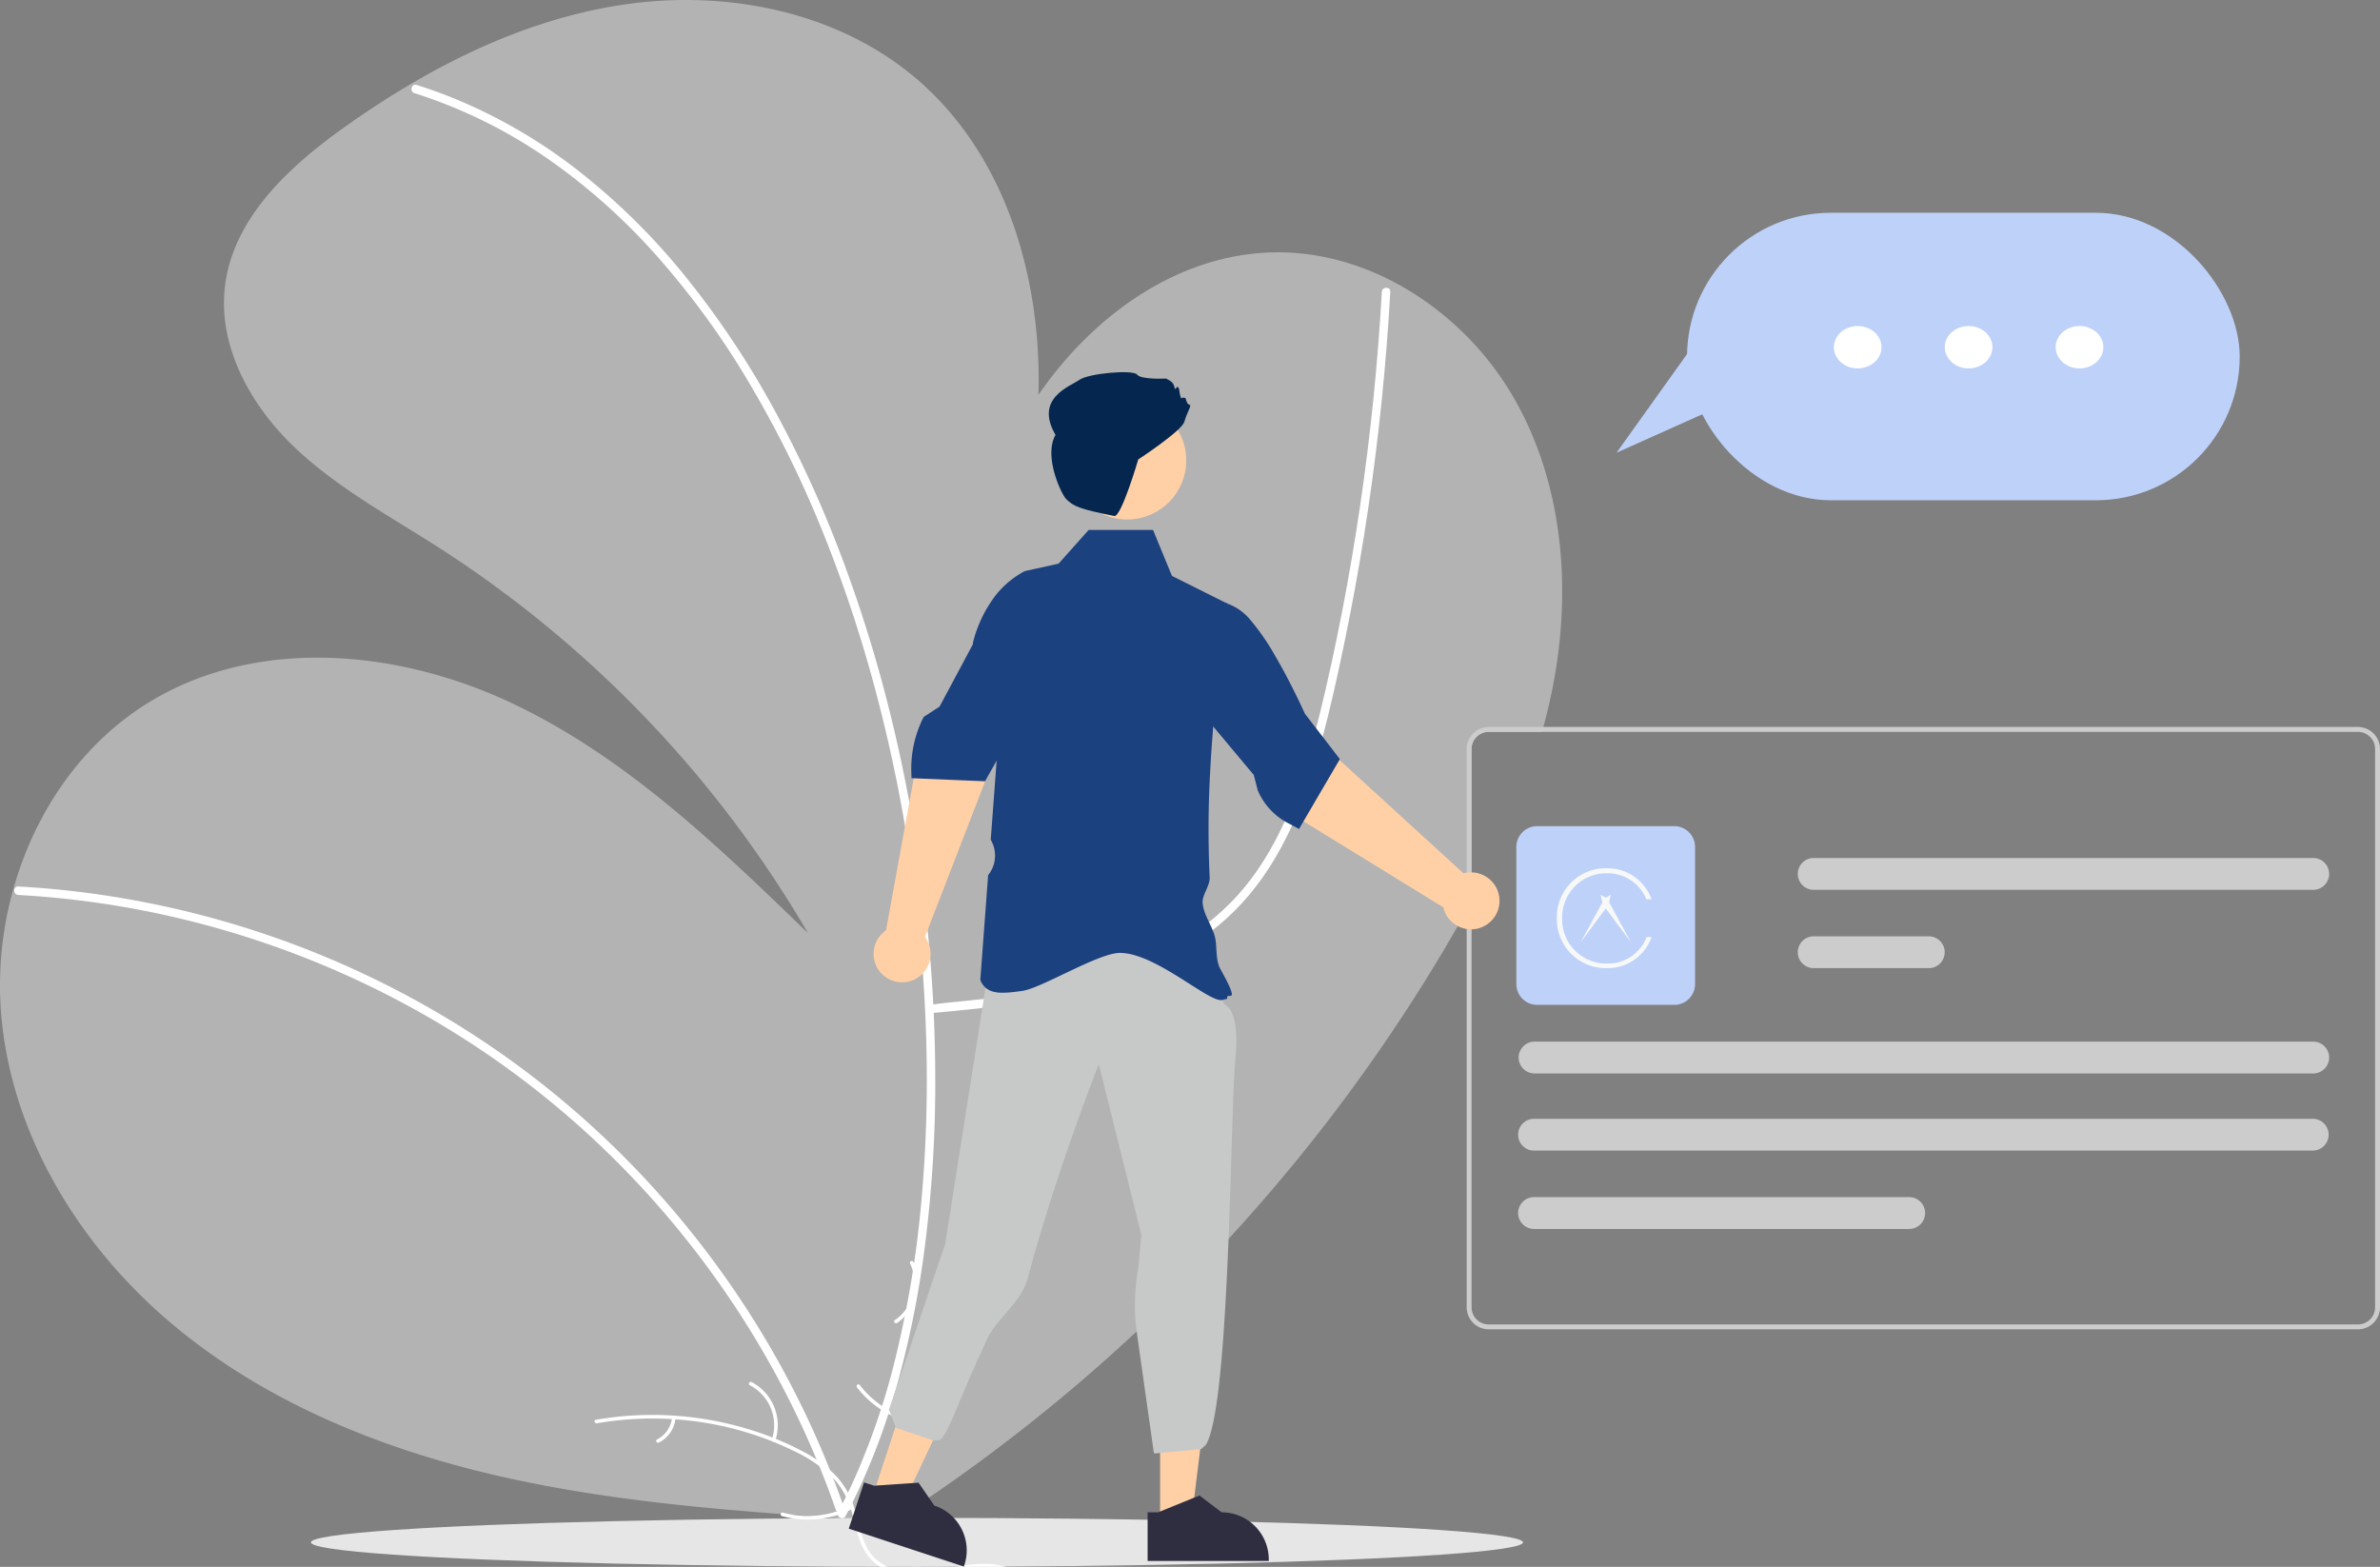 <svg xmlns="http://www.w3.org/2000/svg" width="703" height="462.81" viewBox="0 0 703 462.81">
  <rect x="0" y="0" width="703" height="462.81" fill="#808080" stroke="none"/>
  <g id="Group_1485" data-name="Group 1485" transform="translate(-1326.5 -258.19)">
    <g id="Group_1482" data-name="Group 1482" transform="translate(302.5 -258.81)">
      <g id="undraw_Profile_data_re_v81r" transform="translate(1024 517)">
        <path id="Path_5232" data-name="Path 5232" d="M572.817,332.135q-1.215,6.39-2.915,12.65c-.123.485-.26.962-.4,1.447h-15.76a5.068,5.068,0,0,0-5.063,5.063v44.929c-.477.89-.962,1.772-1.447,2.654-2.5,4.557-5.106,9.062-7.768,13.51A513.617,513.617,0,0,1,363.217,588.537l4.282-9.663-4.716-.325c-34.174-2.336-68.464-4.925-101.835-12.606-34.912-8.035-69.064-21.973-96.425-45.081s-47.431-56.125-50.216-91.839a104.788,104.788,0,0,1,3.667-36.459c6.415-22.8,20.432-43.309,40.654-55.445,31.765-19.058,73.2-15.174,106.688.68s60.732,42.079,87.341,67.856A337.343,337.343,0,0,0,243.511,291.726c-14.87-9.518-30.652-17.995-43.294-30.326s-21.958-29.6-19.723-47.113c2.538-19.861,18.8-34.933,35.1-46.556,6.509-4.643,13.228-9.048,20.157-13.1,19.549-11.456,40.7-20.1,63.032-23.3,30.254-4.347,62.931,2.249,86.126,22.153,26.131,22.428,36.85,58.6,35.83,93.2,16.1-23.4,40.929-41.32,68.97-42.079,29.111-.781,56.783,17.611,71.364,42.824S578.263,303.53,572.817,332.135Z" transform="translate(-114.009 -130.052)" fill="#e6e6e6" opacity="0.5"/>
        <path id="Path_5233" data-name="Path 5233" d="M493.255,461.858c17.05-1.5,32.8-3.256,49.323-7.931,16.015-4.532,31.426-12.118,42.827-24.506,12.263-13.323,18.882-30.627,23.552-47.851,2.6-9.6,4.744-19.341,6.762-29.082q3.286-15.854,5.839-31.848,5.082-31.836,7.256-64.047.263-3.91.482-7.823c.09-1.609-2.412-1.6-2.5,0q-1.786,31.751-6.426,63.254c-3.053,20.635-6.958,41.18-11.914,61.444-4.2,17.167-9.633,34.6-20.4,48.894-10.1,13.4-24.679,22.159-40.424,27.4-16.022,5.328-32.916,7.455-49.658,9.037-2.054.194-2.662.379-4.717.56-1.592.14-1.607,2.644,0,2.5Z" transform="translate(-218.63 -162.573)" fill="#fff"/>
        <path id="Path_5234" data-name="Path 5234" d="M121.028,494.6a271.23,271.23,0,0,1,63.43,11.177,274.121,274.121,0,0,1,59.073,25.713,267.434,267.434,0,0,1,49.746,37.455,274.017,274.017,0,0,1,38.859,46.333,271.3,271.3,0,0,1,27.807,53.906q1.321,3.479,2.546,6.994c.527,1.511,2.946.861,2.413-.665a273.86,273.86,0,0,0-26.564-55.248,277.422,277.422,0,0,0-38.116-48.018,270.473,270.473,0,0,0-48.661-38.833,276.224,276.224,0,0,0-122.646-40.774q-3.939-.33-7.886-.543c-1.609-.088-1.6,2.415,0,2.5Z" transform="translate(-115.618 -230.245)" fill="#fff"/>
        <path id="Path_5235" data-name="Path 5235" d="M282.933,167.146a147.4,147.4,0,0,1,38.7,18.909,181.717,181.717,0,0,1,33.033,29.335,243.2,243.2,0,0,1,27.353,37.7A321.6,321.6,0,0,1,403.763,297.3,400.087,400.087,0,0,1,419.6,345.4a449.51,449.51,0,0,1,10.127,50.248,448.586,448.586,0,0,1,4.359,50.534,400.314,400.314,0,0,1-1.432,48.476,308.775,308.775,0,0,1-7.278,44.629,210.875,210.875,0,0,1-13.131,38.591q-1.95,4.225-4.139,8.332c-.757,1.421,1.4,2.687,2.161,1.263a192.9,192.9,0,0,0,14.779-37.2,288.063,288.063,0,0,0,8.813-43.757,380.7,380.7,0,0,0,2.912-48.378,443.882,443.882,0,0,0-3.029-50.836,457.9,457.9,0,0,0-8.817-50.8,414.506,414.506,0,0,0-14.741-49.47,344.207,344.207,0,0,0-20.5-45.526,263.91,263.91,0,0,0-26.284-39.671,195.7,195.7,0,0,0-32.11-31.82A155.274,155.274,0,0,0,293.639,168.3q-4.952-1.971-10.04-3.565c-1.54-.484-2.2,1.931-.665,2.413Z" transform="translate(-160.516 -139.632)" fill="#fff"/>
        <ellipse id="Ellipse_298" data-name="Ellipse 298" cx="179.006" cy="7.233" rx="179.006" ry="7.233" transform="translate(91.848 448.345)" fill="#e6e6e6"/>
        <path id="Path_5248" data-name="Path 5248" d="M976.266,426.948H719.509A6.519,6.519,0,0,0,713,433.457v164.9a6.519,6.519,0,0,0,6.509,6.509H976.266a6.519,6.519,0,0,0,6.509-6.509v-164.9A6.519,6.519,0,0,0,976.266,426.948Zm5.063,171.412a5.068,5.068,0,0,1-5.063,5.063H719.509a5.068,5.068,0,0,1-5.063-5.063v-164.9a5.068,5.068,0,0,1,5.063-5.063H976.266a5.068,5.068,0,0,1,5.063,5.063Z" transform="translate(-279.775 -212.216)" fill="#ccc"/>
        <path id="Path_5249" data-name="Path 5249" d="M779.927,520.241h-40.5a6.155,6.155,0,0,1-6.148-6.148v-40.5a6.155,6.155,0,0,1,6.148-6.148h40.5a6.155,6.155,0,0,1,6.148,6.148v40.5A6.155,6.155,0,0,1,779.927,520.241Z" transform="translate(-285.387 -223.422)" fill="#bed1f9"/>
        <path id="Path_5250" data-name="Path 5250" d="M968.708,596.355H738.714a4.7,4.7,0,1,1,0-9.4h230a4.7,4.7,0,0,1,0,9.4Z" transform="translate(-285.59 -256.496)" fill="#ccc"/>
        <path id="Path_5251" data-name="Path 5251" d="M968.927,564.855h-230a4.7,4.7,0,1,1,0-9.4h230a4.7,4.7,0,1,1,0,9.4Z" transform="translate(-285.65 -247.779)" fill="#ccc"/>
        <path id="Path_5252" data-name="Path 5252" d="M886.921,521.845H852.928a4.7,4.7,0,0,1,0-9.4h33.993a4.7,4.7,0,1,1,0,9.4Z" transform="translate(-317.198 -235.876)" fill="#ccc"/>
        <path id="Path_5253" data-name="Path 5253" d="M1000.476,489.855H852.931a4.7,4.7,0,1,1,0-9.4h147.544a4.7,4.7,0,1,1,0,9.4Z" transform="translate(-317.199 -227.023)" fill="#ccc"/>
        <path id="Path_5254" data-name="Path 5254" d="M849.527,628.355H738.714a4.7,4.7,0,0,1,0-9.4H849.527a4.7,4.7,0,0,1,0,9.4Z" transform="translate(-285.59 -265.352)" fill="#ccc"/>
      </g>
      <g id="Group_1474" data-name="Group 1474" transform="translate(1501.487 579.847)">
        <rect id="Rectangle_260" data-name="Rectangle 260" width="163.241" height="84.915" rx="42.458" transform="translate(20.832 0)" fill="#bed1f9"/>
        <path id="Path_5227" data-name="Path 5227" d="M803.663,704.715l-40.2,18.02,26.917-37.677Z" transform="translate(-763.459 -651.859)" fill="#bed1f9"/>
        <g id="Group_1462" data-name="Group 1462" transform="translate(64.192 33.452)">
          <path id="Path_5228" data-name="Path 5228" d="M601.861,691.711c0,3.457,3.153,6.259,7.042,6.259s7.042-2.8,7.042-6.259-3.153-6.259-7.042-6.259S601.861,688.254,601.861,691.711Z" transform="translate(-536.337 -685.452)" fill="#fff"/>
          <path id="Path_5229" data-name="Path 5229" d="M652.966,691.711c0,3.457,3.153,6.259,7.042,6.259s7.041-2.8,7.041-6.259-3.153-6.259-7.041-6.259S652.966,688.254,652.966,691.711Z" transform="translate(-620.204 -685.452)" fill="#fff"/>
          <path id="Path_5230" data-name="Path 5230" d="M704.072,691.711c0,3.457,3.152,6.259,7.042,6.259s7.041-2.8,7.041-6.259-3.153-6.259-7.041-6.259S704.072,688.254,704.072,691.711Z" transform="translate(-704.072 -685.452)" fill="#fff"/>
        </g>
      </g>
      <g id="Group_1486" data-name="Group 1486" transform="translate(1483.859 773.456)">
        <g id="Group_359" data-name="Group 359" transform="translate(7.048 7.806)">
          <path id="Path_3763" data-name="Path 3763" d="M29.781,26.4l-.645,2.936L20.9,40.437l7.019-12.891Z" transform="translate(-20.9 -26.4)" fill="#f7f8f8"/>
          <g id="Group_358" data-name="Group 358" transform="translate(5.873)">
            <path id="Path_3764" data-name="Path 3764" d="M29.1,26.4l.645,2.936,8.308,11.1L31.034,27.546Z" transform="translate(-29.1 -26.4)" fill="#f7f8f8"/>
          </g>
        </g>
        <path id="Path_3765" data-name="Path 3765" d="M38.127,35.983l-.072.215a12.162,12.162,0,0,1-11.531,7.448A13.015,13.015,0,0,1,13.276,30.325,13.015,13.015,0,0,1,26.525,17a12.341,12.341,0,0,1,11.531,7.448l.072.215H39.7l-.215-.5A13.822,13.822,0,0,0,26.453,15.5,14.425,14.425,0,0,0,11.7,30.253,14.425,14.425,0,0,0,26.453,45.007a13.719,13.719,0,0,0,13.035-8.666l.215-.5H38.127Z" transform="translate(-11.7 -15.5)" fill="#f7f8f8"/>
      </g>
    </g>
    <g id="Group_1484" data-name="Group 1484" transform="translate(1502.105 368.124)">
      <path id="Path_5198" data-name="Path 5198" d="M271.853,530.482a14.382,14.382,0,0,0,4.795-17.993c-.3-.622-1.28-.187-.981.435a13.314,13.314,0,0,1-4.493,16.728C270.6,530.043,271.287,530.869,271.853,530.482Z" transform="translate(-182.457 -249.647)" fill="#fff"/>
      <path id="Path_5199" data-name="Path 5199" d="M288.627,563.066a27.717,27.717,0,0,1-17.291-10.441c-.42-.549-1.249.132-.829.68a28.829,28.829,0,0,0,18.015,10.829c.682.115.783-.953.105-1.067Z" transform="translate(-192.989 -253.456)" fill="#fff"/>
      <path id="Path_5202" data-name="Path 5202" d="M257.047,611.857h-.226v.018l-.054-.018H242.4c4.282-.733,8.555-1.3,12.838-.48.1.018.19.036.29.063.435.081.869.19,1.3.308l.091.027a.315.315,0,0,1,.109.054.142.142,0,0,1,.063.027Z" transform="translate(-135.651 -258.999)" fill="#fff"/>
      <path id="Path_5203" data-name="Path 5203" d="M281.5,564.873c.335-.054.661-.118,1-.163h.009a95.413,95.413,0,0,1,21.139-1.068c.353.018.715.045,1.077.063a95.363,95.363,0,0,1,28.581,6.509c.009,0,.009,0,.009.009.1.036.2.072.29.109,2.128.86,4.228,1.8,6.283,2.816a41.385,41.385,0,0,1,10.728,7.224,23.078,23.078,0,0,1,5.622,8.954c.118.344.235.679.344,1.023.081.272.163.552.244.824,1.068,3.793,1.729,7.795,3.7,11.262a13.264,13.264,0,0,0,1.992,2.662,13.676,13.676,0,0,0,2.68,2.164h2.281a13.14,13.14,0,0,1-3.431-2.164,11.339,11.339,0,0,1-2.073-2.363c-2.245-3.386-2.933-7.514-3.983-11.362-.172-.625-.353-1.231-.552-1.838a24.136,24.136,0,0,0-5.133-8.954,38.2,38.2,0,0,0-10.4-7.614q-3.667-1.928-7.532-3.495c-.335-.145-.67-.272-1-.4a97.848,97.848,0,0,0-51.178-5.4c-.335.045-.661.109-1,.163C280.511,563.958,280.818,564.99,281.5,564.873Z" transform="translate(-280.809 -254.402)" fill="#fff"/>
      <path id="Path_5204" data-name="Path 5204" d="M324.545,568.936a14.379,14.379,0,0,0-7.005-17.252c-.613-.318-1.134.62-.521.938a13.316,13.316,0,0,1,6.484,16.061c-.22.655.824.9,1.042.253Z" transform="translate(-271.135 -253.38)" fill="#fff"/>
      <path id="Path_5205" data-name="Path 5205" d="M312.729,591.967a27.719,27.719,0,0,1-20.093,2.074c-.665-.185-.917.858-.253,1.043a28.83,28.83,0,0,0,20.9-2.2c.614-.319.052-1.233-.559-.916Z" transform="translate(-237.011 -257.194)" fill="#fff"/>
      <path id="Path_5206" data-name="Path 5206" d="M354.776,563.36a8.139,8.139,0,0,1-4.408,6.342c-.617.31-.055,1.225.559.916a9.126,9.126,0,0,0,4.892-7.005.556.556,0,0,0-.4-.648.54.54,0,0,0-.647.4Z" transform="translate(-331.894 -254.453)" fill="#fff"/>
      <path id="Path_5210" data-name="Path 5210" d="M258.211,583.585l8.9,2.933,15.552-32.945-13.141-4.329Z" transform="translate(-175.541 -253.155)" fill="#ffd0a6"/>
      <path id="Path_5211" data-name="Path 5211" d="M256.309,594.4l.607-1.838,1.593-4.844,1.086-3.3,2.969.978.616-.045,8.157-.552,1.086-.072,1.611-.109,1.666-.118,4.653,6.763h.009a13.815,13.815,0,0,1,8.076,6.953c.1.2.19.4.281.6a11.708,11.708,0,0,1,.57,1.5,13.784,13.784,0,0,1,.38,6.862,15.94,15.94,0,0,1-.444,1.675l-.027.091-.109.335-.652-.217-5.722-1.883-20.044-6.6-3.974-1.313-1.222-.407h-.009l-2.372-.779Z" transform="translate(-179.989 -256.486)" fill="#2f2e41"/>
      <path id="Path_5212" data-name="Path 5212" d="M176.726,591.95H186.1l4.46-36.157H176.724Z" transform="translate(-9.661 -253.775)" fill="#ffd0a6"/>
      <path id="Path_5213" data-name="Path 5213" d="M262.227,419.491l4.155,7.188s4.566,1.247,3.074,16.131c-1.054,10.511-1.4,57.57-4.049,88.142-1.1,12.724-2.609,22.592-4.732,25.781L259.37,557.9l-13.641,1.3-.344-.12-5.009-35.377a59.44,59.44,0,0,1,.4-19.112h0l.905-9.959-12.56-50.424s-12.79,32.318-20.937,63.1c-1.962,7.41-9.412,12.122-12.236,18.48-.946,2.13-1.877,4.194-2.784,6.175-5.974,13.042-8.968,22.537-11.234,23.327h-1.811l-10.864-3.621-2.137-5.373,16.623-48.947,12.447-79.03C219.9,405.572,242.152,404.153,262.227,419.491Z" transform="translate(-80.161 -239.819)" fill="#c7c8c8"/>
      <path id="Path_5214" data-name="Path 5214" d="M171,300.249a36.9,36.9,0,0,1,2.879-5.188,26.667,26.667,0,0,1,10.113-9.243l3.567-.788,6.392-1.412,3.368-3.775,5.522-6.183h19.012l2.544,6.183,2.137,5.188.914,2.209,16.278,8.139c.009,0,.009,0,.018.009q-.326,2.444-.643,4.862-.693,5.255-1.3,10.384-.312,2.607-.6,5.188-.91,8.094-1.566,15.907-.584,6.98-.932,13.761a302.34,302.34,0,0,0-.127,30.826c.127,2.417-2.272,5.169-2.082,7.532.317,3.857,3.3,7.279,3.82,10.964.326,2.263.181,4.672.751,6.808a7.6,7.6,0,0,0,.706,1.793c0,.009.009.009.009.018,6.518,11.643,1.4,6.084,2.01,8.7l-.29.072c-.136.036-.552.145-1.222.3-3.83.914-19.618-13.906-30.22-13.906-6.364,0-23.213,10.466-28.853,11.226-4.463.6-8.447,1.141-10.819-.951a5.541,5.541,0,0,1-1.53-2.245l-.027-.081.009-.081.226-3.033.136-1.811,1.937-25.983a9.212,9.212,0,0,0,1.177-9.678l-.4-.842,1.467-19.628.272-3.667.1-1.24v-.009l.706-9.479-1.7-5.178v-.009l-3.313-10.085-1.7-5.188-1.068-3.259-.072-.217A37.016,37.016,0,0,1,171,300.249Z" transform="translate(-56.873 -227.065)" fill="#1c417f"/>
      <path id="Path_5215" data-name="Path 5215" d="M254.37,398.765,272.621,351.6l8.477-17.224-16.3-9.005L251.67,348.5l-8.8,48.327a8.411,8.411,0,1,0,11.688,2.2c-.061-.089-.123-.177-.187-.263Z" transform="translate(-156.761 -231.961)" fill="#ffd0a6"/>
      <path id="Path_5216" data-name="Path 5216" d="M232.854,331.26l4.672-3.024,5.369-10.04,2.77-5.188,1.747-3.259.742-1.394,8.392-5.731,5.667-3.875,4.617,3.875,2.2,1.847-2.155,8.537-1.3,5.188L262.73,329.45,254.391,344.2l-2.073,3.667-1.186,2.109-.009.018-.163.281-21.067-.878-.661-.027-.036-1.5-.018-.543c-.009-.272-.009-.543-.009-.815A33.454,33.454,0,0,1,232.854,331.26Z" transform="translate(-135.612 -229.441)" fill="#1c417f"/>
      <path id="Path_5217" data-name="Path 5217" d="M145.884,380.672l-37.337-34.117L95.571,332.407l-14.3,11.924L98.06,364.955l41.844,25.73a8.41,8.41,0,1,0,6.294-10.093c-.105.024-.21.051-.314.079Z" transform="translate(110.809 -232.627)" fill="#ffd0a6"/>
      <path id="Path_5218" data-name="Path 5218" d="M133.5,318.048l.072-5.188.136-10.384.054-4.029.154-.109a6.8,6.8,0,0,1,2.8-1.05,8.1,8.1,0,0,1,2.653,0,9.445,9.445,0,0,1,1.367.317c.009,0,.009,0,.018.009a15.667,15.667,0,0,1,6.853,4.853l.009.009a67.636,67.636,0,0,1,7.188,10.384c1.023,1.738,2,3.495,2.915,5.188,3.458,6.437,5.948,12.014,5.993,12.113l10.339,13.426-.145.244-2.272,3.884-8.329,14.241-1.322,2.263-3.377-1.8a19.629,19.629,0,0,1-8.8-9.578l-1.2-4.6-.444-.525-11.516-13.761-3.3-3.947Z" transform="translate(46.114 -229.292)" fill="#1c417f"/>
      <ellipse id="Ellipse_295" data-name="Ellipse 295" cx="17.428" cy="17.428" rx="17.428" ry="17.428" transform="translate(139.933 8.657)" fill="#ffd0a6"/>
      <path id="Path_5219" data-name="Path 5219" d="M222.185,236.854c.775-2.711,2.324-5.035,1.549-5.035s-1.162-1.936-1.162-1.936-.775-.387-1.162,0-.774-2.711-.774-2.711-.387-1.162-.775-.387-.387.387-.774-.775-2.324-1.937-2.324-1.937-7.358.387-8.521-1.162-14.329-.387-17.041,1.549-13.392,5.4-7.054,16.262c-3.621,6.337,1.784,17.64,3.181,18.981,2.209,2.121,3.738,2.885,14.191,4.966,2.045.407,7.072-16.7,7.072-16.7S221.41,239.564,222.185,236.854Z" transform="translate(-47.976 -222.193)" fill="#05264f"/>
      <path id="Path_5220" data-name="Path 5220" d="M159.672,593.651l.561-.226,10.085-4.11,1.548-.625,6.536,4.961h.009a13.941,13.941,0,0,1,13.924,13.933v.453H156.549V593.651Z" transform="translate(6.827 -256.89)" fill="#2f2e41"/>
    </g>
  </g>
</svg>
